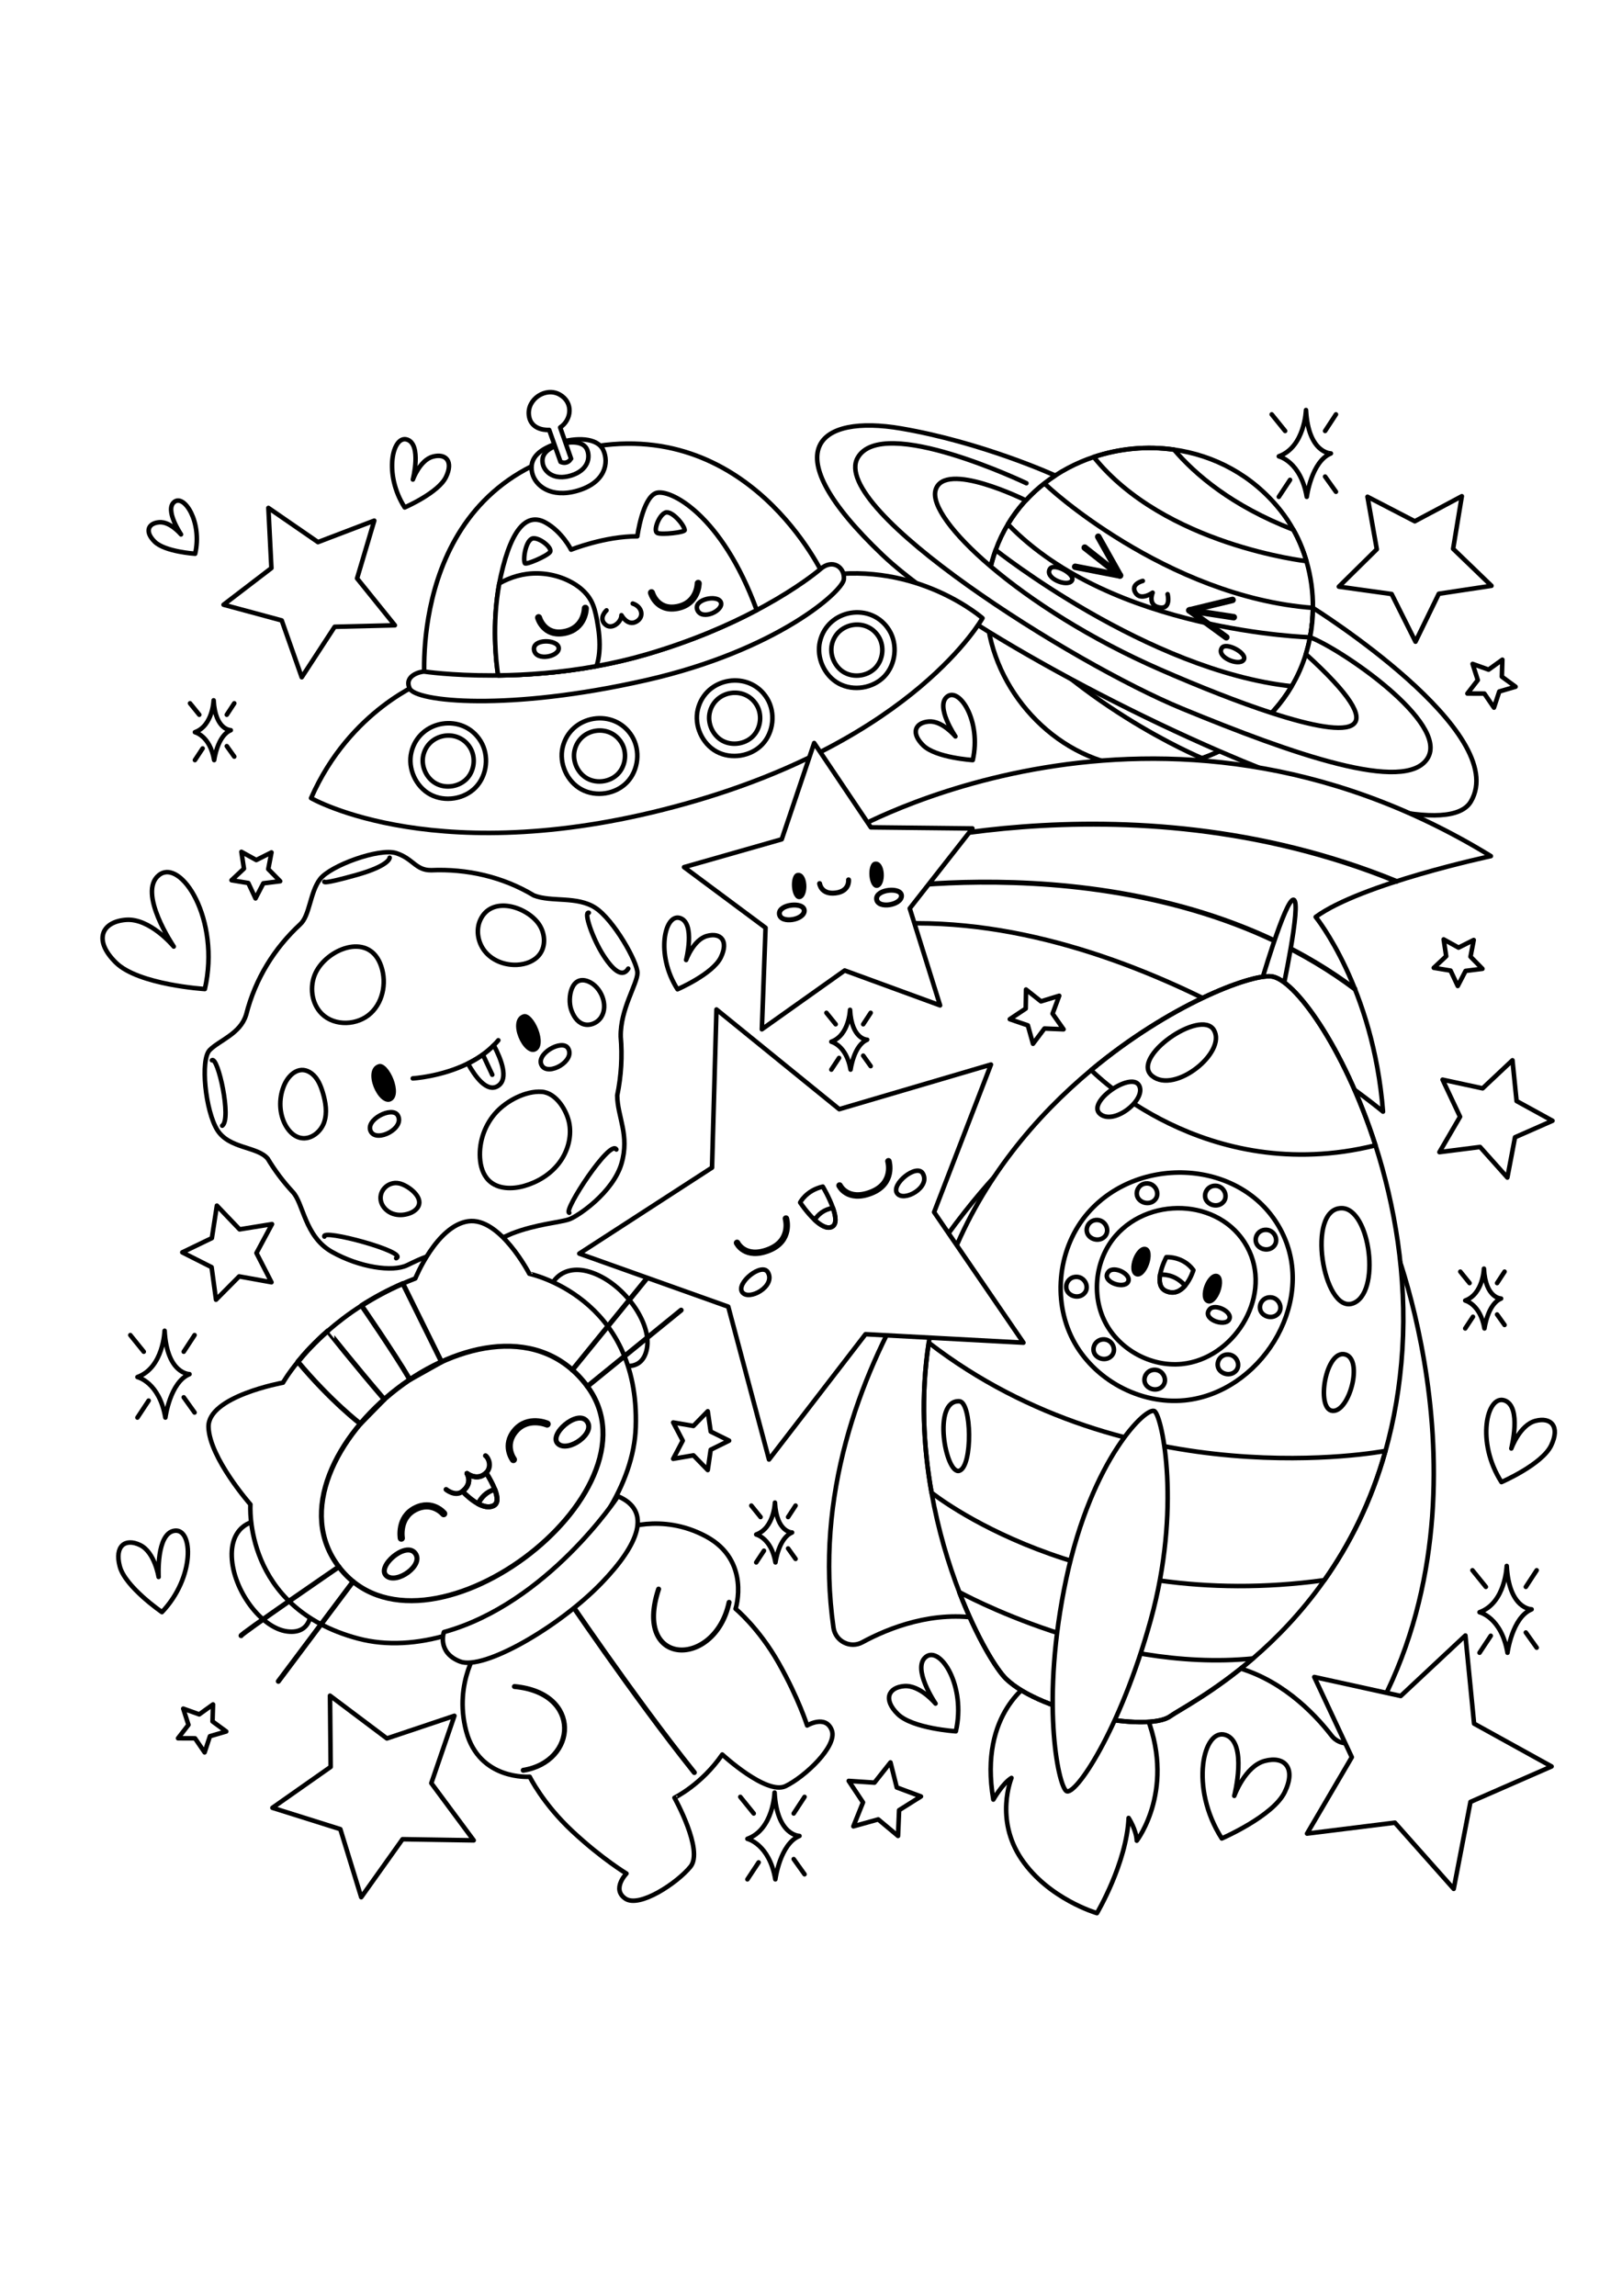 <?xml version="1.0" encoding="utf-8"?>
<!-- Generator: Adobe Illustrator 27.5.0, SVG Export Plug-In . SVG Version: 6.00 Build 0)  -->
<svg xmlns="http://www.w3.org/2000/svg" xmlns:xlink="http://www.w3.org/1999/xlink" viewBox="0 0 500 500" width="595" height="842" preserveAspectRatio="xMidYMid meet" data-scaled="true">
<g id="BACKGROUND">
	<rect style="fill:#FFFFFF;" width="500" height="500"/>
</g>
<g id="OBJECTS">
	<g>
		<g>
			<path style="fill:none;stroke:#000000;stroke-width:1.4;stroke-linecap:round;stroke-linejoin:round;stroke-miterlimit:10;" d="
				M404.719,83.56c-0.01,3.04-0.31,6.08-0.88,9.06c-0.68,3.55-1.75,7.02-3.21,10.32c-0.73,1.65-1.55,3.24-2.47,4.78
				c-6.12,10.34-16.2,18.18-27.57,22.18c0,0,0,0-0.01,0c-8.63,3.04-18.01,3.86-26.97,1.88c-22.52-4.98-39.97-27.14-39.53-50.21
				c0.01-0.62,0.03-1.23,0.07-1.84c0.26-5.04,1.23-9.72,2.78-14c1.01-2.83,2.28-5.48,3.78-7.95c2.97-4.96,6.81-9.19,11.26-12.64
				c0.01,0,0.01,0,0.01,0c4.54-3.53,9.69-6.25,15.18-8.08c7.86-2.63,16.4-3.45,24.76-2.26c12.23,1.72,24.07,7.75,32.78,18.69
				c1.5,1.88,2.83,3.89,3.99,5.98c1.72,3.06,3.06,6.32,4.04,9.69C404.089,73.82,404.759,78.69,404.719,83.56z"/>
			<g>
				<path style="fill:none;stroke:#000000;stroke-width:1.4;stroke-linecap:round;stroke-linejoin:round;stroke-miterlimit:10;" d="
					M402.729,69.16c0,0-43.82-4.96-65.57-32.1c7.86-2.63,16.4-3.45,24.76-2.26c6.44,7.55,17.77,17.33,36.77,24.67
					C400.41,62.53,401.749,65.79,402.729,69.16z"/>
				<path style="fill:none;stroke:#000000;stroke-width:1.4;stroke-linecap:round;stroke-linejoin:round;stroke-miterlimit:10;" d="
					M404.719,83.56c-0.01,3.04-0.31,6.08-0.88,9.06c-0.01,0-0.01,0-0.01,0s-61.15-1.65-93.12-34.84c2.97-4.96,6.81-9.19,11.26-12.64
					c0.01,0,0.01,0,0.01,0C321.979,45.63,359.539,80.19,404.719,83.56z"/>
				<path style="fill:none;stroke:#000000;stroke-width:1.4;stroke-linecap:round;stroke-linejoin:round;stroke-miterlimit:10;" d="
					M398.16,107.72c-6.12,10.34-16.2,18.18-27.57,22.18c0,0,0,0-0.01,0c-0.74-0.31-40.21-16.7-66.43-50.17
					c0.26-5.04,1.23-9.72,2.78-14c0,0,46.64,37.12,91.22,41.99H398.16z"/>
			</g>
			
				<path style="fill:#FFFFFF;stroke:#000000;stroke-width:1.4;stroke-linecap:round;stroke-linejoin:round;stroke-miterlimit:10;" d="
				M453.4,143.26c-6.06,10.22-40.01,0.72-77.52-15.54c-24.39-10.57-50.29-24.01-71-36.73c-13.98-8.6-25.6-16.87-32.81-23.73
				c-34.33-32.66-19.67-43.33,5.67-39c24.99,4.28,46.96,14.25,47.55,14.52c-1.13,0.74-2.24,1.52-3.31,2.36c0,0,0,0-0.01,0
				c-2.06,1.6-3.99,3.37-5.75,5.29c0,0-25.15-12.5-27.82-3.17c-1.3,4.56,5.17,13.48,17.02,23.55c12.43,10.56,30.78,22.4,52.3,31.79
				c12.07,5.27,24.14,10.05,34.28,13.34c25.15,8.17,38.44,7.21,10.55-18.12c0.52-1.7,0.95-3.44,1.29-5.2
				c0.57-2.98,0.87-6.02,0.88-9.06C404.719,83.56,466.069,121.93,453.4,143.26z"/>
			<path style="fill:none;stroke:#000000;stroke-width:1.4;stroke-linecap:round;stroke-linejoin:round;stroke-miterlimit:10;" d="
				M316.403,45.14c0,0-44.333-21.21-52-7.877c-9.066,15.767,66,63.333,100,77.333s68.856,26.315,75.667,15.303
				c6.811-11.012-27.127-33.923-36.23-37.28"/>
		</g>
		<g>
			<g>
				
					<polyline style="fill:none;stroke:#000000;stroke-width:2;stroke-linecap:round;stroke-linejoin:round;stroke-miterlimit:10;" points="
					338.545,61.635 345.254,73.577 331.433,70.894 				"/>
				
					<line style="fill:none;stroke:#000000;stroke-width:2;stroke-linecap:round;stroke-linejoin:round;stroke-miterlimit:10;" x1="334.385" y1="64.989" x2="345.254" y2="73.577"/>
			</g>
			<g>
				
					<polyline style="fill:none;stroke:#000000;stroke-width:2;stroke-linecap:round;stroke-linejoin:round;stroke-miterlimit:10;" points="
					379.948,81.106 366.635,84.333 378.017,92.62 				"/>
				
					<line style="fill:none;stroke:#000000;stroke-width:2;stroke-linecap:round;stroke-linejoin:round;stroke-miterlimit:10;" x1="380.327" y1="86.436" x2="366.635" y2="84.333"/>
			</g>
			<path style="fill:none;stroke:#000000;stroke-width:1.4;stroke-linecap:round;stroke-linejoin:round;stroke-miterlimit:10;" d="
				M352.279,75.248c0,0-3.891,0.939-2.281,3.623c1.61,2.684,5.309,0,5.309,0s-1.651,3.891,2.089,4.562
				c3.74,0.671,2.532-4.093,2.532-4.093"/>
			<g>
				<path style="fill:none;stroke:#000000;stroke-width:1.4;stroke-linecap:round;stroke-linejoin:round;stroke-miterlimit:10;" d="
					M323.65,71.564c1.277-2.063,8.185,1.732,6.709,3.684C328.883,77.2,321.906,74.382,323.65,71.564z"/>
				<path style="fill:none;stroke:#000000;stroke-width:1.4;stroke-linecap:round;stroke-linejoin:round;stroke-miterlimit:10;" d="
					M376.629,95.947c1.277-2.063,8.185,1.732,6.709,3.684C381.862,101.583,374.885,98.765,376.629,95.947z"/>
			</g>
		</g>
	</g>
	<g>
		<g>
			
				<path style="fill:#FFFFFF;stroke:#000000;stroke-width:1.4;stroke-linecap:round;stroke-linejoin:round;stroke-miterlimit:10;" d="
				M130.894,106.183c0,0-23,8.667-35,36c0,0,39.667,23,115.667,1.667c70.629-19.826,91.299-57.126,91.299-57.126
				s-19.966-17.565-48.966-13.053C253.894,73.671,214.228,106.183,130.894,106.183z"/>
			<g>
				
					<path style="fill:#FFFFFF;stroke:#000000;stroke-width:1.4;stroke-linecap:round;stroke-linejoin:round;stroke-miterlimit:10;" d="
					M130.894,106.183c0,0-5.344-60.093,48.667-71.667c51.333-11,74.333,39.154,74.333,39.154S216.228,109.85,130.894,106.183z"/>
				
					<path style="fill:#FFFFFF;stroke:#000000;stroke-width:1.4;stroke-linecap:round;stroke-linejoin:round;stroke-miterlimit:10;" d="
					M164.066,42.048c0.904,3.757,5.636,7.847,14.014,5.385c8.554-2.514,9.699-8.653,7.865-12.549
					c-1.834-3.896-8.516-3.896-13.887-2.137C166.687,34.507,162.887,37.146,164.066,42.048z"/>
				
					<path style="fill:#FFFFFF;stroke:#000000;stroke-width:1.4;stroke-linecap:round;stroke-linejoin:round;stroke-miterlimit:10;" d="
					M167.347,39.289c0.561,2.43,3.497,5.076,8.695,3.483c5.308-1.626,6.018-5.597,4.88-8.117c-1.138-2.52-5.284-2.52-8.617-1.382
					C168.972,34.412,166.615,36.119,167.347,39.289z"/>
				
					<path style="fill:#FFFFFF;stroke:#000000;stroke-width:1.4;stroke-linecap:round;stroke-linejoin:round;stroke-miterlimit:10;" d="
					M172.793,38.558l-3.495-9.836c0,0-5.684,0.465-6.26-4.552c-0.569-4.959,5.203-8.78,9.511-6.341
					c4.308,2.439,3.628,7.803,0.132,10.123l3.36,9.631C176.042,37.582,174.988,39.533,172.793,38.558z"/>
			</g>
			<g>
				<path style="fill:none;stroke:#000000;stroke-width:1.4;stroke-linecap:round;stroke-linejoin:round;stroke-miterlimit:10;" d="
					M126.806,128.059c-1.178,4.963,1.328,10.566,5.814,12.994c4.486,2.429,10.547,1.466,14.06-2.233
					c3.512-3.699,4.159-9.803,1.501-14.157C142.768,115.801,129.196,117.994,126.806,128.059z"/>
				<path style="fill:none;stroke:#000000;stroke-width:1.4;stroke-linecap:round;stroke-linejoin:round;stroke-miterlimit:10;" d="
					M130.499,128.934c-0.795,3.349,0.896,7.13,3.923,8.769c3.027,1.639,7.118,0.989,9.488-1.507c2.37-2.497,2.807-6.615,1.013-9.553
					C141.271,120.662,132.112,122.142,130.499,128.934z"/>
			</g>
			<g>
				<path style="fill:none;stroke:#000000;stroke-width:1.4;stroke-linecap:round;stroke-linejoin:round;stroke-miterlimit:10;" d="
					M173.446,126.519c-1.178,4.963,1.328,10.566,5.814,12.994c4.486,2.429,10.547,1.466,14.06-2.233
					c3.512-3.699,4.159-9.803,1.501-14.157C189.408,114.261,175.835,116.454,173.446,126.519z"/>
				<path style="fill:none;stroke:#000000;stroke-width:1.4;stroke-linecap:round;stroke-linejoin:round;stroke-miterlimit:10;" d="
					M177.139,127.394c-0.795,3.349,0.896,7.13,3.923,8.769s7.118,0.989,9.488-1.507s2.807-6.615,1.013-9.553
					C187.911,119.122,178.752,120.601,177.139,127.394z"/>
			</g>
			<g>
				<path style="fill:none;stroke:#000000;stroke-width:1.4;stroke-linecap:round;stroke-linejoin:round;stroke-miterlimit:10;" d="
					M215.101,114.879c-1.178,4.963,1.328,10.566,5.814,12.995c4.486,2.429,10.547,1.466,14.059-2.233
					c3.512-3.699,4.159-9.803,1.501-14.157C231.063,102.621,217.49,104.814,215.101,114.879z"/>
				<path style="fill:none;stroke:#000000;stroke-width:1.4;stroke-linecap:round;stroke-linejoin:round;stroke-miterlimit:10;" d="
					M218.794,115.754c-0.795,3.349,0.896,7.13,3.923,8.769c3.027,1.639,7.118,0.989,9.488-1.507c2.37-2.496,2.807-6.615,1.013-9.553
					C229.566,107.482,220.407,108.962,218.794,115.754z"/>
			</g>
			<g>
				<path style="fill:none;stroke:#000000;stroke-width:1.4;stroke-linecap:round;stroke-linejoin:round;stroke-miterlimit:10;" d="
					M252.764,93.891c-1.178,4.963,1.328,10.566,5.814,12.994c4.486,2.429,10.547,1.466,14.059-2.233
					c3.512-3.699,4.159-9.803,1.501-14.157C268.726,81.633,255.153,83.826,252.764,93.891z"/>
				<path style="fill:none;stroke:#000000;stroke-width:1.4;stroke-linecap:round;stroke-linejoin:round;stroke-miterlimit:10;" d="
					M256.457,94.766c-0.795,3.349,0.896,7.13,3.923,8.769s7.118,0.989,9.488-1.507c2.37-2.496,2.807-6.615,1.013-9.553
					C267.229,86.494,258.07,87.974,256.457,94.766z"/>
			</g>
			
				<path style="fill:#FFFFFF;stroke:#000000;stroke-width:1.4;stroke-linecap:round;stroke-linejoin:round;stroke-miterlimit:10;" d="
				M130.749,103.183c-1.104,0-6.314,1.203-4.459,5.227c1.855,4.023,30.264,7.139,73.088-2.613
				c40.017-9.113,60.517-27.363,60.767-31.113s-3.57-6.341-7.285-3.046c0,0-18.249,15.919-53.482,26.232
				C164.144,108.183,130.749,103.183,130.749,103.183z"/>
		</g>
		<g>
			<g>
				
					<path style="fill:#FFFFFF;stroke:#000000;stroke-width:1.4;stroke-linecap:round;stroke-linejoin:round;stroke-miterlimit:10;" d="
					M233.267,84.252c-8.56,4.53-19.88,9.52-33.89,13.62c-5.23,1.53-10.43,2.72-15.48,3.64c-11.19,2.05-21.68,2.76-30.34,2.86
					c-0.03-0.15-0.09-0.56-0.18-1.2c-0.02-0.12-0.03-0.24-0.05-0.37c0-0.01,0-0.01,0-0.02c-0.02-0.09-0.03-0.19-0.04-0.3
					c-0.08-0.62-0.17-1.37-0.25-2.24c-0.02-0.24-0.05-0.48-0.07-0.74c-0.01-0.08-0.02-0.15-0.02-0.23c-0.04-0.42-0.07-0.85-0.1-1.31
					c-0.01-0.04-0.01-0.08-0.01-0.13c-0.01-0.16-0.03-0.32-0.04-0.48c-0.05-0.74-0.09-1.53-0.12-2.37
					c-0.02-0.56-0.04-1.15-0.06-1.75c-0.11-4.9,0.13-10.96,1.3-17.22c0.15-0.78,0.3-1.56,0.48-2.34c3.5-15.66,8.5-19.25,13.67-16.45
					c5.16,2.79,7.98,8.4,7.98,8.4s10.3-4.14,20.41-4.12c0,0,1.61-11.82,5.77-13.32C206.337,46.702,222.437,54.652,233.267,84.252z"
					/>
				<path style="fill:none;stroke:#000000;stroke-width:1.4;stroke-linecap:round;stroke-linejoin:round;stroke-miterlimit:10;" d="
					M161.793,69.788c0.284,0.641,6.916-2.231,7.755-3.447c0.838-1.216-3.156-4.493-5.254-4.197
					C162.196,62.44,161.122,68.275,161.793,69.788z"/>
				<path style="fill:none;stroke:#000000;stroke-width:1.4;stroke-linecap:round;stroke-linejoin:round;stroke-miterlimit:10;" d="
					M211.064,59.582c0.074,0.697-7.105,1.526-8.439,0.892c-1.334-0.634,0.487-5.468,2.452-6.261
					C207.042,53.419,210.889,57.935,211.064,59.582z"/>
				
					<path style="fill:#FFFFFF;stroke:#000000;stroke-width:1.4;stroke-linecap:round;stroke-linejoin:round;stroke-miterlimit:10;" d="
					M184.717,97.402c-0.13,1.39-0.4,2.77-0.82,4.11c-11.19,2.05-21.68,2.76-30.34,2.86c-0.03-0.15-0.09-0.56-0.18-1.2
					c-0.02-0.11-0.03-0.24-0.05-0.37c0-0.01,0-0.01,0-0.02c-0.02-0.09-0.03-0.19-0.04-0.3c-0.08-0.62-0.17-1.37-0.25-2.24
					c-0.02-0.24-0.05-0.48-0.07-0.74c-0.01-0.08-0.02-0.15-0.02-0.23c-0.04-0.42-0.07-0.85-0.1-1.31c-0.01-0.04-0.01-0.08-0.01-0.13
					c-0.01-0.16-0.03-0.32-0.04-0.48c-0.05-0.74-0.09-1.53-0.12-2.37c-0.02-0.56-0.04-1.15-0.06-1.75
					c-0.11-4.9,0.13-10.96,1.3-17.22c0.84-0.49,1.72-0.9,2.57-1.26c1.92-0.82,3.95-1.38,6.03-1.65c4.45-0.56,9.07,0.23,13.08,2.26
					c2.66,1.35,5.11,3.3,6.55,5.91c1,1.83,1.48,3.9,1.86,5.95C184.627,90.572,185.047,94.002,184.717,97.402z"/>
			</g>
			<g>
				<g>
					
						<path style="fill:none;stroke:#000000;stroke-width:2.176;stroke-linecap:round;stroke-linejoin:round;stroke-miterlimit:10;" d="
						M166.024,86.573c0,0,1.605,5.816,8.006,4.55c6.402-1.267,6.402-7.441,6.402-7.441"/>
					
						<path style="fill:none;stroke:#000000;stroke-width:2.176;stroke-linecap:round;stroke-linejoin:round;stroke-miterlimit:10;" d="
						M200.82,78.887c0,0,1.604,5.816,8.006,4.55c6.402-1.267,6.402-7.441,6.402-7.441"/>
				</g>
				<path style="fill:none;stroke:#000000;stroke-width:1.4;stroke-linecap:round;stroke-linejoin:round;stroke-miterlimit:10;" d="
					M186.965,84.323c0,0-2.5,2.241-0.5,4.241s5.104-0.533,5.104-2.745c0,0,1.827,3.407,4.493,2.03
					c2.667-1.377,1.903-4.701-1.014-5.618"/>
				<g>
					
						<path style="fill:none;stroke:#000000;stroke-width:1.4;stroke-linecap:round;stroke-linejoin:round;stroke-miterlimit:10;" d="
						M164.644,96.582c-0.667-3.566,7.25-3.399,7.583-0.732C172.561,98.516,165.311,100.147,164.644,96.582z"/>
					
						<path style="fill:none;stroke:#000000;stroke-width:1.4;stroke-linecap:round;stroke-linejoin:round;stroke-miterlimit:10;" d="
						M214.986,84.24c-1.436-3.331,6.323-4.913,7.235-2.386C223.134,84.382,216.422,87.571,214.986,84.24z"/>
				</g>
			</g>
		</g>
	</g>
	<g>
		<g>
			<path style="fill:none;stroke:#000000;stroke-width:1.4;stroke-linecap:round;stroke-linejoin:round;stroke-miterlimit:10;" d="
				M190.269,233.804c1.225-5.954,1.6-12.071,1.071-18.093c0-0.023,0.005-0.039,0.004-0.063c-0.165-8.359,5.11-16.166,5.153-19.55
				c0.042-3.384-7.333-16.449-13-20.115c-5.667-3.667-13.5-1.667-18.892-3.785c0,0,0.002,0.01,0.002,0.011
				c-9.64-5.813-20.7-8.273-31.711-7.798c-0.026-0.001-0.046-0.006-0.073-0.006c-4.688,0.027-5.493-3.589-10.695-5.256
				c-5.202-1.667-20.298,3.833-23.465,8c-3.167,4.167-3.149,11.355-6.185,13.981c0,0,0.004,0.002,0.004,0.003
				c-7.814,7.232-13.77,16.617-16.599,27.793c-0.012,0.036-0.027,0.065-0.039,0.102c-1.787,5.784-8.182,7.788-11.182,10.788
				s-1.333,18.833,2.333,24.667c3.667,5.833,12.333,5,15.525,8.818c0,0,0.002-0.005,0.002-0.006
				c2.189,3.645,4.754,7.067,7.64,10.188c0,0-0.004,0.002-0.004,0.002c3.407,3.407,3.669,13.766,12.169,18.549
				s18.667,6.283,23.167,4.116c4.5-2.167,7.667-3.732,13.333-4.116c0.394-0.027,0.688-0.195,0.908-0.465
				c6.252-0.776,12.381-2.529,18.084-5.197c0.02-0.008,0.038-0.009,0.058-0.017c7.466-2.901,14.783-3.372,17.599-4.372
				c2.816-1,13.517-8.333,16.105-17.167c2.588-8.833-1.255-14.333-1.314-21.012C190.271,233.804,190.269,233.804,190.269,233.804z"
				/>
			<path style="fill:none;stroke:#000000;stroke-width:1.4;stroke-linecap:round;stroke-linejoin:round;stroke-miterlimit:10;" d="
				M65.329,222.982c1.833-1.332,6.167,18.168,3.167,20.168"/>
			<path style="fill:none;stroke:#000000;stroke-width:1.4;stroke-linecap:round;stroke-linejoin:round;stroke-miterlimit:10;" d="
				M99.996,167.983c0,0-0.5,0.801,9.833-2.1c10.333-2.9,10.285-5.325,10.285-5.325"/>
			<path style="fill:none;stroke:#000000;stroke-width:1.4;stroke-linecap:round;stroke-linejoin:round;stroke-miterlimit:10;" d="
				M181.496,177.523c-1.667-0.374,1.167,7.938,4.5,13.115c3.333,5.178,6.038,6.774,7.667,4.103"/>
			<path style="fill:none;stroke:#000000;stroke-width:1.4;stroke-linecap:round;stroke-linejoin:round;stroke-miterlimit:10;" d="
				M175.479,269.983c-1.983-0.5,12.689-22.95,14.517-19.5"/>
			<path style="fill:none;stroke:#000000;stroke-width:1.4;stroke-linecap:round;stroke-linejoin:round;stroke-miterlimit:10;" d="
				M99.992,277.316c-0.996-2.5,26.1,4.833,22.135,6.667"/>
			<g>
				<path style="fill:none;stroke:#000000;stroke-width:1.4;stroke-linecap:round;stroke-linejoin:round;stroke-miterlimit:10;" d="
					M97.272,196.07c-1.94,4.108-1.288,9.445,1.957,12.624c3.969,3.887,11.034,3.566,15.09-0.229
					c4.056-3.796,5.007-10.278,2.834-15.391C113.131,183.613,100.716,188.778,97.272,196.07z"/>
				<path style="fill:none;stroke:#000000;stroke-width:1.4;stroke-linecap:round;stroke-linejoin:round;stroke-miterlimit:10;" d="
					M148.024,179.803c-1.469,3.264-0.611,7.329,1.778,9.994c2.389,2.665,6.103,3.957,9.677,3.763
					c2.603-0.141,5.292-1.12,6.865-3.199c2.049-2.709,1.658-6.758-0.341-9.505C162.111,175.506,151.441,172.213,148.024,179.803z"/>
				<path style="fill:none;stroke:#000000;stroke-width:1.4;stroke-linecap:round;stroke-linejoin:round;stroke-miterlimit:10;" d="
					M153.071,238.892c-3.52,3.751-5.415,8.977-5.119,14.113c0.149,2.586,0.907,5.266,2.771,7.065
					c2.767,2.669,7.186,2.691,10.884,1.64c4.127-1.173,7.973-3.518,10.613-6.901c2.64-3.382,3.994-7.827,3.321-12.065
					c-0.642-4.04-3.994-9.752-8.576-10.053C162.053,232.37,156.321,235.428,153.071,238.892z"/>
				<path style="fill:none;stroke:#000000;stroke-width:1.4;stroke-linecap:round;stroke-linejoin:round;stroke-miterlimit:10;" d="
					M87.629,242.234c1.002,2.2,2.776,4.256,5.152,4.699c3.075,0.574,6.106-1.868,7.132-4.823c1.026-2.955,0.479-6.222-0.423-9.217
					c-0.652-2.162-1.559-4.377-3.336-5.77c-3.555-2.788-6.972-0.011-8.476,3.354C86.035,234.155,85.952,238.553,87.629,242.234z"/>
				<path style="fill:none;stroke:#000000;stroke-width:1.4;stroke-linecap:round;stroke-linejoin:round;stroke-miterlimit:10;" d="
					M117.587,266.943c0.575,1.581,1.958,2.804,3.549,3.351c1.591,0.547,3.362,0.454,4.955-0.085
					c1.372-0.464,2.737-1.389,3.085-2.796c0.701-2.837-3.645-5.942-6.097-6.488C119.553,260.138,116.331,263.493,117.587,266.943z"
					/>
				<path style="fill:none;stroke:#000000;stroke-width:1.4;stroke-linecap:round;stroke-linejoin:round;stroke-miterlimit:10;" d="
					M176.052,207.31c0.635,1.898,1.779,3.816,3.661,4.497c2.033,0.736,4.453-0.303,5.615-2.126c2.332-3.658-0.075-9.41-3.967-10.988
					C176.081,196.552,174.872,203.782,176.052,207.31z"/>
			</g>
		</g>
		<g>
			<g>
				<path d="M116.71,224.168c3.133-0.957,7.767,9.515,3.853,11.428C116.648,237.51,111.412,225.786,116.71,224.168z"/>
				<path d="M161.335,208.793c3.133-0.957,7.767,9.515,3.853,11.428S156.037,210.411,161.335,208.793z"/>
			</g>
			<path style="fill:none;stroke:#000000;stroke-width:1.4;stroke-linecap:round;stroke-linejoin:round;stroke-miterlimit:10;" d="
				M153.616,216.816c-0.44,0.53-0.9,1.04-1.4,1.53v0.01c-2.34,2.38-5.13,4.22-7.97,5.62c-8.26,4.09-17,4.59-17,4.59"/>
			<path style="fill:none;stroke:#000000;stroke-width:1.4;stroke-linecap:round;stroke-linejoin:round;stroke-miterlimit:10;" d="
				M153.616,230.816c-3.48,2.4-7.24-2.96-9.37-6.84c2.84-1.4,5.63-3.24,7.97-5.62C154.516,222.676,156.806,228.616,153.616,230.816z
				"/>
			
				<line style="fill:none;stroke:#000000;stroke-width:1.4;stroke-linecap:round;stroke-linejoin:round;stroke-miterlimit:10;" x1="148.843" y1="221.235" x2="151.746" y2="227.441"/>
			<g>
				<path style="fill:none;stroke:#000000;stroke-width:1.4;stroke-linecap:round;stroke-linejoin:round;stroke-miterlimit:10;" d="
					M114.353,245.008c-2.059-3.65,6.634-8.041,8.29-5.01C124.815,243.974,116.236,248.345,114.353,245.008z"/>
				<path style="fill:none;stroke:#000000;stroke-width:1.4;stroke-linecap:round;stroke-linejoin:round;stroke-miterlimit:10;" d="
					M167.054,224.654c-2.22-3.554,6.269-8.33,8.058-5.375C177.459,223.154,169.084,227.904,167.054,224.654z"/>
			</g>
		</g>
	</g>
	<g>
		<g>
			<g>
				
					<path style="fill:#FFFFFF;stroke:#000000;stroke-width:1.4;stroke-linecap:round;stroke-linejoin:round;stroke-miterlimit:10;" d="
					M261.577,152.729c0,0,95.25-55.667,198,7.333c0,0-40,8.5-54,18.75c0,0,17.75,21.75,20.75,60c0,0-78.977-66-158.488-57.25
					L261.577,152.729z"/>
				
					<path style="fill:none;stroke:#000000;stroke-width:1.543;stroke-linecap:round;stroke-linejoin:round;stroke-miterlimit:10;" d="
					M263.176,160.095c0,0,82.943-26.733,167.297,7.742"/>
				
					<path style="fill:none;stroke:#000000;stroke-width:1.543;stroke-linecap:round;stroke-linejoin:round;stroke-miterlimit:10;" d="
					M265.548,171.014c0,0,89.713-16.774,152.121,30.012"/>
			</g>
			
				<polygon style="fill:#FFFFFF;stroke:#000000;stroke-width:1.4;stroke-linecap:round;stroke-linejoin:round;stroke-miterlimit:10;" points="
				289.792,206.065 260.384,195.309 234.852,213.437 235.994,182.145 210.864,163.464 240.977,154.881 250.978,125.207 
				268.447,151.195 299.758,151.536 280.441,176.181 			"/>
		</g>
		<g>
			<g>
				<path d="M245.698,165.257c3.504-0.726,3.819,7.541,0.929,8.062C243.737,173.841,243.214,165.772,245.698,165.257z"/>
				<path d="M269.572,161.783c3.504-0.726,3.819,7.541,0.929,8.062C267.611,170.367,267.088,162.298,269.572,161.783z"/>
			</g>
			
				<path style="fill:none;stroke:#000000;stroke-width:1.543;stroke-linecap:round;stroke-linejoin:round;stroke-miterlimit:10;" d="
				M252.653,168.526c0,0,0.415,3.426,4.88,2.907c4.465-0.519,4.044-4.05,4.044-4.05"/>
			<g>
				
					<path style="fill:none;stroke:#000000;stroke-width:1.543;stroke-linecap:round;stroke-linejoin:round;stroke-miterlimit:10;" d="
					M240.264,177.923c-0.361-3.066,7.649-3.89,7.658-1.039C247.93,179.737,240.625,180.989,240.264,177.923z"/>
				
					<path style="fill:none;stroke:#000000;stroke-width:1.543;stroke-linecap:round;stroke-linejoin:round;stroke-miterlimit:10;" d="
					M270.233,173.35c-0.361-3.066,7.649-3.89,7.658-1.039C277.899,175.163,270.594,176.416,270.233,173.35z"/>
			</g>
		</g>
	</g>
	<g>
		<g>
			<g>
				
					<path style="fill:#FFFFFF;stroke:#000000;stroke-width:1.4;stroke-linecap:round;stroke-linejoin:round;stroke-miterlimit:10;" d="
					M312.21,253.061c0.615-0.865-66.948,63.165-55.279,144.801c0.598,4.181,5.172,6.503,8.884,4.488
					c8.108-4.401,22.067-10.006,37.062-7.188C302.877,395.162,274.877,305.628,312.21,253.061z"/>
				
					<path style="fill:#FFFFFF;stroke:#000000;stroke-width:1.4;stroke-linecap:round;stroke-linejoin:round;stroke-miterlimit:10;" d="
					M428.194,275.821c-0.214-1.04,35.816,84.788-7.762,154.799c-2.232,3.586-7.354,3.867-9.939,0.527
					c-5.647-7.296-16.164-18.051-31.022-21.514C379.471,409.633,441.178,338.974,428.194,275.821z"/>
				
					<path style="fill:#FFFFFF;stroke:#000000;stroke-width:1.4;stroke-linecap:round;stroke-linejoin:round;stroke-miterlimit:10;" d="
					M388.098,201.278c0,0,8.241-28.605,10.712-27.742c2.472,0.863-3.707,29.214-3.707,29.214L388.098,201.278z"/>
				
					<path style="fill:#FFFFFF;stroke:#000000;stroke-width:1.4;stroke-linecap:round;stroke-linejoin:round;stroke-miterlimit:10;" d="
					M318.21,414.495c0,0-16.667,9.333-12,36.333c0,0,2.842-5,5.588-6.667c0,0-5.255,12.667,3.079,25
					c8.333,12.333,23.268,16.667,23.268,16.667s9.135-15.333,9.767-29.333c0,0,2.388,3.667,2.51,7c0,0,12.606-16.333,2.364-40
					L318.21,414.495z"/>
				
					<path style="fill:#FFFFFF;stroke:#000000;stroke-width:1.4;stroke-linecap:round;stroke-linejoin:round;stroke-miterlimit:10;" d="
					M432.3,312.022c-0.72,11.49-2.56,21.91-5.2,31.34c0,0,0,0-0.01,0c-4.47,15.97-11.26,29.11-18.83,39.84
					c-7.07,10.04-14.83,17.97-22.01,24.14h-0.01c-12.24,10.51-22.82,15.89-25.53,17.82c-7,5-39.56-1-50.53-11.5
					c-2.94-2.81-9-12.59-14.46-26.75c0-0.01,0-0.02,0-0.02c-3.38-8.75-6.52-19.18-8.56-30.66c-2.52-14.17-3.35-29.95-0.86-46.2
					c1.31-8.55,3.54-17.23,6.92-25.87c9.69-24.75,26.24-44.07,43.14-58.15c0,0,0,0,0-0.01c24.06-20.05,48.83-29.49,55.5-28.88
					c7.06,0.64,22.43,21.78,32.15,52.08C429.9,267.602,433.71,289.392,432.3,312.022z"/>
				<path style="fill:none;stroke:#000000;stroke-width:1.4;stroke-linecap:round;stroke-linejoin:round;stroke-miterlimit:10;" d="
					M386.24,407.342c-12.24,10.51-22.82,15.89-25.53,17.82c-7,5-39.56-1-50.53-11.5c-2.94-2.81-9-12.59-14.46-26.75
					c0-0.01,0-0.02,0-0.02S340.94,411.852,386.24,407.342z"/>
				<path style="fill:none;stroke:#000000;stroke-width:1.4;stroke-linecap:round;stroke-linejoin:round;stroke-miterlimit:10;" d="
					M427.09,343.362c-4.47,15.97-11.26,29.11-18.83,39.84c-74.94,10.37-121.1-26.97-121.1-26.97c-2.52-14.17-3.35-29.95-0.86-46.2
					C348.62,358.092,425.95,343.582,427.09,343.362z"/>
				<path style="fill:none;stroke:#000000;stroke-width:1.4;stroke-linecap:round;stroke-linejoin:round;stroke-miterlimit:10;" d="
					M424.01,249.202H424c-52.54,13.04-87.64-23.19-87.64-23.19s0,0,0-0.01c24.06-20.05,48.83-29.49,55.5-28.88
					C398.92,197.762,414.29,218.902,424.01,249.202z"/>
				
					<path style="fill:#FFFFFF;stroke:#000000;stroke-width:1.4;stroke-linecap:round;stroke-linejoin:round;stroke-miterlimit:10;" d="
					M355.945,331.162c-2.237-1.863-19.323,14.333-27.278,51.667c-7.955,37.333-2.543,63.333,0,65.333
					c2.543,2,16.555-18.333,26.049-52.667C364.21,361.162,358.346,333.162,355.945,331.162z"/>
				<g>
					
						<path style="fill:#FFFFFF;stroke:#000000;stroke-width:1.4;stroke-linecap:round;stroke-linejoin:round;stroke-miterlimit:10;" d="
						M413.544,268.565c8.88-0.056,12.333,26.535,3.333,29.4C407.877,300.828,402.544,268.634,413.544,268.565z"/>
					
						<path style="fill:#FFFFFF;stroke:#000000;stroke-width:1.4;stroke-linecap:round;stroke-linejoin:round;stroke-miterlimit:10;" d="
						M414.762,313.664c5.541,1.659,1.149,17.877-4.035,17.354C405.544,330.495,408.647,311.832,414.762,313.664z"/>
					
						<path style="fill:#FFFFFF;stroke:#000000;stroke-width:1.4;stroke-linecap:round;stroke-linejoin:round;stroke-miterlimit:10;" d="
						M295.72,328.07c3.826,0.192,4.177,20.092,0,21.425C291.544,350.828,287.23,327.644,295.72,328.07z"/>
					
						<path style="fill:#FFFFFF;stroke:#000000;stroke-width:1.4;stroke-linecap:round;stroke-linejoin:round;stroke-miterlimit:10;" d="
						M374.21,213.687c4,6.808-12.068,19.808-19.034,14.142C348.21,222.162,370.21,206.878,374.21,213.687z"/>
					
						<path style="fill:#FFFFFF;stroke:#000000;stroke-width:1.4;stroke-linecap:round;stroke-linejoin:round;stroke-miterlimit:10;" d="
						M351.093,230.669c2.512,4.275-7.578,12.439-11.953,8.881C334.765,235.991,348.581,226.393,351.093,230.669z"/>
				</g>
			</g>
			<g>
				<path style="fill:none;stroke:#000000;stroke-width:1.4;stroke-linecap:round;stroke-linejoin:round;stroke-miterlimit:10;" d="
					M335.404,269.988c-9.14,10.484-11.098,26.647-4.725,39.01c6.372,12.363,20.672,20.146,34.514,18.785
					c23.064-2.268,40.34-29.287,30.449-50.821C384.958,253.7,351.637,251.369,335.404,269.988z"/>
				<path style="fill:none;stroke:#000000;stroke-width:1.4;stroke-linecap:round;stroke-linejoin:round;stroke-miterlimit:10;" d="
					M343.923,277.055c-6.251,7.171-7.591,18.227-3.232,26.683c4.358,8.456,14.14,13.78,23.608,12.849
					c15.776-1.551,27.592-20.032,20.827-34.761C377.818,265.914,355.026,264.319,343.923,277.055z"/>
				
					<path style="fill:none;stroke:#000000;stroke-width:1.399;stroke-linecap:round;stroke-linejoin:round;stroke-miterlimit:10;" d="
					M376.487,267.21c2.506-1.64,1.1-5.401-1.694-5.555c-3.243-0.179-4.678,4.087-1.678,5.651
					C374.16,267.851,375.501,267.855,376.487,267.21z"/>
				
					<path style="fill:none;stroke:#000000;stroke-width:1.399;stroke-linecap:round;stroke-linejoin:round;stroke-miterlimit:10;" d="
					M357.801,323.932c2.506-1.64,1.1-5.401-1.694-5.555c-3.243-0.179-4.678,4.087-1.678,5.651
					C355.474,324.574,356.814,324.578,357.801,323.932z"/>
				
					<path style="fill:none;stroke:#000000;stroke-width:1.399;stroke-linecap:round;stroke-linejoin:round;stroke-miterlimit:10;" d="
					M340.001,277.761c2.506-1.64,1.1-5.401-1.694-5.555c-3.243-0.179-4.678,4.087-1.678,5.652
					C337.674,278.402,339.014,278.407,340.001,277.761z"/>
				
					<path style="fill:none;stroke:#000000;stroke-width:1.399;stroke-linecap:round;stroke-linejoin:round;stroke-miterlimit:10;" d="
					M342.086,314.555c2.506-1.64,1.1-5.401-1.694-5.555c-3.243-0.179-4.678,4.087-1.678,5.652
					C339.759,315.197,341.099,315.201,342.086,314.555z"/>
				
					<path style="fill:none;stroke:#000000;stroke-width:1.399;stroke-linecap:round;stroke-linejoin:round;stroke-miterlimit:10;" d="
					M393.403,301.599c2.506-1.64,1.1-5.401-1.694-5.555c-3.243-0.179-4.678,4.087-1.678,5.651
					C391.076,302.241,392.417,302.245,393.403,301.599z"/>
				
					<path style="fill:none;stroke:#000000;stroke-width:1.399;stroke-linecap:round;stroke-linejoin:round;stroke-miterlimit:10;" d="
					M355.437,266.486c2.506-1.64,1.1-5.401-1.694-5.555c-3.243-0.179-4.678,4.087-1.678,5.651
					C353.11,267.127,354.45,267.132,355.437,266.486z"/>
				
					<path style="fill:none;stroke:#000000;stroke-width:1.399;stroke-linecap:round;stroke-linejoin:round;stroke-miterlimit:10;" d="
					M333.682,295.289c2.506-1.64,1.1-5.401-1.694-5.555c-3.243-0.179-4.678,4.087-1.678,5.652
					C331.355,295.931,332.696,295.935,333.682,295.289z"/>
				
					<path style="fill:none;stroke:#000000;stroke-width:1.399;stroke-linecap:round;stroke-linejoin:round;stroke-miterlimit:10;" d="
					M392.088,280.789c2.506-1.64,1.1-5.401-1.694-5.555c-3.243-0.179-4.678,4.087-1.678,5.652
					C389.761,281.431,391.101,281.435,392.088,280.789z"/>
				
					<path style="fill:none;stroke:#000000;stroke-width:1.399;stroke-linecap:round;stroke-linejoin:round;stroke-miterlimit:10;" d="
					M380.369,319.224c2.506-1.64,1.1-5.401-1.695-5.555c-3.243-0.179-4.678,4.087-1.678,5.652
					C378.042,319.866,379.382,319.87,380.369,319.224z"/>
			</g>
		</g>
		<g>
			<g>
				<path d="M353.357,280.529c3.272,1.049,0.028,10.411-3.315,8.969C346.846,288.119,350.085,279.479,353.357,280.529z"/>
				<path d="M375.36,288.845c3.272,1.049,0.028,10.411-3.315,8.969C368.85,296.435,372.088,287.795,375.36,288.845z"/>
			</g>
			<path style="fill:none;stroke:#000000;stroke-width:1.4;stroke-linecap:round;stroke-linejoin:round;stroke-miterlimit:10;" d="
				M367.88,287.662c0,0-0.83,2.75-2.56,4.78c-1.36,1.6-3.28,2.75-5.78,1.72c-2.04-0.84-2.28-2.98-1.91-5.11
				c0.46-2.7,1.91-5.39,1.91-5.39S364.7,283.302,367.88,287.662z"/>
			<path style="fill:none;stroke:#000000;stroke-width:1.4;stroke-linecap:round;stroke-linejoin:round;stroke-miterlimit:10;" d="
				M365.32,292.442c-1.36,1.6-3.28,2.75-5.78,1.72c-2.04-0.84-2.28-2.98-1.91-5.11C359.76,288.942,362.71,289.492,365.32,292.442z"
				/>
			<g>
				<path style="fill:none;stroke:#000000;stroke-width:1.4;stroke-linecap:round;stroke-linejoin:round;stroke-miterlimit:10;" d="
					M341.71,288.162c1.67-2.004,7.333,0.833,6,3.167C346.377,293.662,339.21,291.162,341.71,288.162z"/>
				<path style="fill:none;stroke:#000000;stroke-width:1.4;stroke-linecap:round;stroke-linejoin:round;stroke-miterlimit:10;" d="
					M372.875,299.747c1.67-2.004,7.333,0.833,6,3.167C377.542,305.247,370.375,302.747,372.875,299.747z"/>
			</g>
		</g>
	</g>
	<g>
		<g>
			<g>
				
					<path style="fill:#FFFFFF;stroke:#000000;stroke-width:1.4;stroke-linecap:round;stroke-linejoin:round;stroke-miterlimit:10;" d="
					M79.359,365.283c-0.083-0.664-8.281,0.375-7.913,10.681c0.368,10.305,9.099,22.046,17.114,23.046
					c8.015,0.999,7.361-7.22,7.361-7.22S81.383,381.469,79.359,365.283z"/>
				
					<path style="fill:#FFFFFF;stroke:#000000;stroke-width:1.4;stroke-linecap:round;stroke-linejoin:round;stroke-miterlimit:10;" d="
					M170.084,292.787c-0.608-0.281,2.871-7.776,12.579-4.298c9.707,3.479,18.244,15.362,16.764,23.302
					c-1.48,7.94-9.113,4.822-9.113,4.822S184.893,299.629,170.084,292.787z"/>
				
					<path style="fill:#FFFFFF;stroke:#000000;stroke-width:1.4;stroke-linecap:round;stroke-linejoin:round;stroke-miterlimit:10;" d="
					M195.978,336.038c-1.159,35.123-50.205,74.617-85.637,65.144c-35.421-9.463-33.146-41.317-33.146-41.317
					s-12.62-14.343-12.918-23.827c-0.287-9.495,22.966-13.702,22.966-13.702s1.435-2.595,4.582-6.437
					c2.197-2.705,5.234-6.017,9.22-9.507c2.948-2.573,6.404-5.245,10.412-7.806c3.743-2.396,7.983-4.715,12.731-6.779
					c1.247-0.552,2.517-1.071,3.831-1.579c0,0,6.559-16.231,16.319-17.622c9.749-1.391,18.836,16.164,18.836,16.164
					S197.303,295.891,195.978,336.038z"/>
				
					<path style="fill:none;stroke:#000000;stroke-width:1.546;stroke-linecap:round;stroke-linejoin:round;stroke-miterlimit:10;" d="
					M181.066,323.483c24.437,33.042-50.792,89.462-76.613,55.607C78.631,345.236,152.671,285.091,181.066,323.483z"/>
				
					<path style="fill:none;stroke:#000000;stroke-width:1.546;stroke-linecap:round;stroke-linejoin:round;stroke-miterlimit:10;" d="
					M104.453,379.091c0,0-30.986,21.231-30.125,21.231"/>
				
					<line style="fill:none;stroke:#000000;stroke-width:1.546;stroke-linecap:round;stroke-linejoin:round;stroke-miterlimit:10;" x1="108.844" y1="383.637" x2="85.804" y2="414.38"/>
				
					<line style="fill:none;stroke:#000000;stroke-width:1.546;stroke-linecap:round;stroke-linejoin:round;stroke-miterlimit:10;" x1="176.44" y1="318.416" x2="200.567" y2="288.765"/>
				
					<line style="fill:none;stroke:#000000;stroke-width:1.546;stroke-linecap:round;stroke-linejoin:round;stroke-miterlimit:10;" x1="181.066" y1="323.483" x2="209.964" y2="299.993"/>
			</g>
			<g>
				
					<path style="fill:none;stroke:#000000;stroke-width:1.546;stroke-linecap:round;stroke-linejoin:round;stroke-miterlimit:10;" d="
					M118.456,327.481l-7.375,7.53c0,0-9.01-6.857-19.256-19.113c2.197-2.705,5.234-6.017,9.22-9.507
					C101.044,306.392,109.347,316.892,118.456,327.481z"/>
				
					<path style="fill:none;stroke:#000000;stroke-width:1.546;stroke-linecap:round;stroke-linejoin:round;stroke-miterlimit:10;" d="
					M136.1,315.92l-9.761,5.466c-4.549-7.828-14.884-22.8-14.884-22.8c3.743-2.396,7.983-4.715,12.731-6.779
					C127.808,299.104,136.1,315.92,136.1,315.92z"/>
			</g>
		</g>
		<g>
			
				<path style="fill:#FFFFFF;stroke:#000000;stroke-width:1.4;stroke-linecap:round;stroke-linejoin:round;stroke-miterlimit:10;" d="
				M222.645,436.941c0,0,13.614,12.561,19.492,9.752c5.878-2.809,16.14-12.367,14.264-17.25c-1.875-4.883-7.591-1.454-7.591-1.454
				s-2.618-8.344-8.767-19.217c-6.15-10.874-13.295-16.739-13.295-16.739s4.805-14.819-9.096-22.304
				c-13.901-7.485-26.437-2.016-26.437-2.016c-16.284,28.954-43.301,35.856-43.301,35.856s-8.239,10.917-4.199,26.179
				c4.041,15.262,19.571,14.042,19.571,14.042s4.039,8.315,13.181,16.829c9.142,8.514,16.646,13.003,16.646,13.003
				s-4.667,4.759-0.355,7.721c4.312,2.961,15.997-4.791,20.098-9.853c4.101-5.062-4.942-21.228-4.942-21.228
				S216.26,446.241,222.645,436.941z"/>
			
				<path style="fill:none;stroke:#000000;stroke-width:1.546;stroke-linecap:round;stroke-linejoin:round;stroke-miterlimit:10;" d="
				M172.986,385.958c0,0,22.253,33.071,41.051,56.532"/>
			
				<path style="fill:#FFFFFF;stroke:#000000;stroke-width:1.4;stroke-linecap:round;stroke-linejoin:round;stroke-miterlimit:10;" d="
				M136.834,399.211c0,0-2.208,6.259,4.969,9.064c7.177,2.805,30.383-10.484,43.613-24.173c11.453-11.85,15.68-22.233,5.08-26.749
				C190.496,357.353,168.854,390.378,136.834,399.211z"/>
			<g>
				
					<path style="fill:none;stroke:#000000;stroke-width:2.208;stroke-linecap:round;stroke-linejoin:round;stroke-miterlimit:10;" d="
					M123.708,370.259c0,0-1.104-6.257,4.232-9.017c5.337-2.76,8.833,1.472,8.833,1.472"/>
				
					<path style="fill:none;stroke:#000000;stroke-width:2.208;stroke-linecap:round;stroke-linejoin:round;stroke-miterlimit:10;" d="
					M168.656,335.095c0,0-5.824-2.538-9.757,2.004c-3.933,4.542-0.637,8.932-0.637,8.932"/>
			</g>
			
				<path style="fill:none;stroke:#000000;stroke-width:1.546;stroke-linecap:round;stroke-linejoin:round;stroke-miterlimit:10;" d="
				M149.659,344.86c0.883,0.53,2.12,3.301,0.21,5.256c-0.066,0.077-0.132,0.144-0.21,0.21c-2.551,2.264-5.454,0.188-5.697,0.011"/>
			
				<path style="fill:none;stroke:#000000;stroke-width:1.546;stroke-linecap:round;stroke-linejoin:round;stroke-miterlimit:10;" d="
				M143.951,350.325c0,0,0,0,0.011,0.011c0.121,0.21,1.789,3.047-1.402,5.51c-0.022,0.011-0.055,0.033-0.077,0.055
				c-2.208,1.656-4.969-0.64-4.969-0.64"/>
			
				<path style="fill:none;stroke:#000000;stroke-width:1.546;stroke-linecap:round;stroke-linejoin:round;stroke-miterlimit:10;" d="
				M152.044,360.307c-1.413,0.618-3.07,0.21-4.671-0.652c-1.789-0.972-3.533-2.517-4.814-3.809c3.191-2.462,1.524-5.3,1.402-5.51
				c0.243,0.177,3.147,2.252,5.697-0.011c0.077-0.066,0.144-0.132,0.21-0.21c1.016,1.656,2.021,3.467,2.661,5.123
				C153.435,357.601,153.612,359.622,152.044,360.307z"/>
			
				<path style="fill:none;stroke:#000000;stroke-width:1.546;stroke-linecap:round;stroke-linejoin:round;stroke-miterlimit:10;" d="
				M152.044,360.307c-1.413,0.618-3.07,0.21-4.671-0.652c0.938-1.866,2.506-3.677,5.156-4.417
				C153.435,357.601,153.612,359.622,152.044,360.307z"/>
			<g>
				
					<path style="fill:none;stroke:#000000;stroke-width:1.546;stroke-linecap:round;stroke-linejoin:round;stroke-miterlimit:10;" d="
					M127.941,374.859c2.944,3.68-5.705,9.753-8.833,6.993C115.979,379.092,124.996,371.179,127.941,374.859z"/>
				
					<path style="fill:none;stroke:#000000;stroke-width:1.546;stroke-linecap:round;stroke-linejoin:round;stroke-miterlimit:10;" d="
					M180.88,334.202c2.944,3.68-5.705,9.753-8.833,6.993C168.919,338.434,177.936,330.522,180.88,334.202z"/>
			</g>
			
				<path style="fill:none;stroke:#000000;stroke-width:1.546;stroke-linecap:round;stroke-linejoin:round;stroke-miterlimit:10;" d="
				M161.293,441.798c16.61-2.623,18.266-23.878-2.713-25.81"/>
			
				<path style="fill:none;stroke:#000000;stroke-width:1.546;stroke-linecap:round;stroke-linejoin:round;stroke-miterlimit:10;" d="
				M224.755,390.04c-4.343,20.427-29.738,19.99-21.733-4.082"/>
		</g>
	</g>
	<g>
		
			<polygon style="fill:#FFFFFF;stroke:#000000;stroke-width:1.4;stroke-linecap:round;stroke-linejoin:round;stroke-miterlimit:10;" points="
			315.486,310.018 266.805,307.406 237.056,346.028 224.496,298.922 178.572,282.564 219.491,256.063 220.857,207.331 
			258.706,238.058 305.475,224.298 287.948,269.79 		"/>
		<g>
			<g>
				<path style="fill:none;stroke:#000000;stroke-width:2;stroke-linecap:round;stroke-linejoin:round;stroke-miterlimit:10;" d="
					M227.208,279.256c0,0,2.388,5.056,9.736,2.184c7.348-2.872,5.327-9.669,5.327-9.669"/>
				<path style="fill:none;stroke:#000000;stroke-width:2;stroke-linecap:round;stroke-linejoin:round;stroke-miterlimit:10;" d="
					M258.806,261.585c0,0,2.388,5.056,9.736,2.184c7.348-2.872,5.327-9.669,5.327-9.669"/>
			</g>
			<path style="fill:none;stroke:#000000;stroke-width:1.4;stroke-linecap:round;stroke-linejoin:round;stroke-miterlimit:10;" d="
				M256.397,274.342c-1.55,0.7-3.52-0.53-5.28-2.18c-2.42-2.27-4.46-5.35-4.46-5.35s1.84-3.71,6.98-4.89c0,0,1.99,3.33,3.12,6.58
				C257.667,271.082,258.027,273.612,256.397,274.342z"/>
			<path style="fill:none;stroke:#000000;stroke-width:1.4;stroke-linecap:round;stroke-linejoin:round;stroke-miterlimit:10;" d="
				M256.397,274.342c-1.55,0.7-3.52-0.53-5.28-2.18c1.13-1.73,2.9-3.21,5.64-3.66C257.667,271.082,258.027,273.612,256.397,274.342z
				"/>
			<g>
				<path style="fill:none;stroke:#000000;stroke-width:1.4;stroke-linecap:round;stroke-linejoin:round;stroke-miterlimit:10;" d="
					M236.712,288.33c2.493,4.299-5.878,8.92-7.899,6.136C226.791,291.682,234.875,285.162,236.712,288.33z"/>
				<path style="fill:none;stroke:#000000;stroke-width:1.4;stroke-linecap:round;stroke-linejoin:round;stroke-miterlimit:10;" d="
					M284.46,257.858c2.493,4.299-5.879,8.92-7.899,6.136C274.54,261.21,282.623,254.691,284.46,257.858z"/>
			</g>
		</g>
	</g>
	<g>
		
			<polygon style="fill:#FFFFFF;stroke:#000000;stroke-width:1.4;stroke-linecap:round;stroke-linejoin:round;stroke-miterlimit:10;" points="
			450.625,49.148 447.941,65.354 459.769,76.753 443.527,79.208 436.341,93.98 428.987,79.291 412.717,77.022 424.415,65.489 
			421.545,49.314 436.129,56.875 		"/>
		
			<polygon style="fill:#FFFFFF;stroke:#000000;stroke-width:1.4;stroke-linecap:round;stroke-linejoin:round;stroke-miterlimit:10;" points="
			146.026,463.395 124.085,463.043 111.356,480.918 104.911,459.941 83.977,453.359 101.935,440.748 101.727,418.805 
			119.27,431.986 140.075,425.007 132.959,445.766 		"/>
		
			<polygon style="fill:#FFFFFF;stroke:#000000;stroke-width:1.4;stroke-linecap:round;stroke-linejoin:round;stroke-miterlimit:10;" points="
			451.73,400.26 454.403,427.42 478.291,440.616 453.287,451.55 448.119,478.348 429.992,457.945 402.91,461.311 416.712,437.768 
			405.141,413.051 431.798,418.902 		"/>
		
			<polygon style="fill:#FFFFFF;stroke:#000000;stroke-width:1.4;stroke-linecap:round;stroke-linejoin:round;stroke-miterlimit:10;" points="
			121.728,88.928 103.163,89.387 93.016,104.941 86.843,87.426 68.915,82.583 83.664,71.299 82.731,52.752 98.02,63.293 
			115.371,56.674 110.071,74.472 		"/>
		
			<polygon style="fill:#FFFFFF;stroke:#000000;stroke-width:1.4;stroke-linecap:round;stroke-linejoin:round;stroke-miterlimit:10;" points="
			478.577,241.622 467.02,246.715 464.663,259.122 456.249,249.704 443.72,251.297 450.077,240.385 444.69,228.962 457.033,231.635 
			466.233,222.982 467.505,235.547 		"/>
		
			<polygon style="fill:#FFFFFF;stroke:#000000;stroke-width:1.4;stroke-linecap:round;stroke-linejoin:round;stroke-miterlimit:10;" points="
			83.684,291.397 73.722,289.594 66.59,296.777 65.226,286.746 56.19,282.183 65.309,277.786 66.857,267.782 73.856,275.096 
			83.849,273.477 79.056,282.393 		"/>
		
			<polygon style="fill:#FFFFFF;stroke:#000000;stroke-width:1.4;stroke-linecap:round;stroke-linejoin:round;stroke-miterlimit:10;" points="
			283.895,449.861 277.161,454.091 276.828,462.035 270.725,456.938 263.065,459.076 266.027,451.696 261.627,445.073 
			269.561,445.609 274.501,439.378 276.442,447.089 		"/>
		
			<polygon style="fill:#FFFFFF;stroke:#000000;stroke-width:1.4;stroke-linecap:round;stroke-linejoin:round;stroke-miterlimit:10;" points="
			327.851,213.437 321.97,213.192 318.434,217.898 316.849,212.229 311.281,210.32 316.183,207.062 316.278,201.176 
			320.892,204.831 326.518,203.103 324.468,208.62 		"/>
		
			<polygon style="fill:#FFFFFF;stroke:#000000;stroke-width:1.4;stroke-linecap:round;stroke-linejoin:round;stroke-miterlimit:10;" points="
			224.755,340.21 219.082,343.01 218.172,349.271 213.756,344.74 207.52,345.81 210.464,340.21 207.52,334.61 213.756,335.679 
			218.172,331.149 219.082,337.41 		"/>
		
			<polygon style="fill:#FFFFFF;stroke:#000000;stroke-width:1.4;stroke-linecap:round;stroke-linejoin:round;stroke-miterlimit:10;" points="
			83.684,158.926 82.695,164.069 86.371,167.799 81.175,168.447 78.763,173.096 76.54,168.354 71.374,167.498 75.197,163.918 
			74.415,158.74 79.001,161.27 		"/>
		
			<polygon style="fill:#FFFFFF;stroke:#000000;stroke-width:1.4;stroke-linecap:round;stroke-linejoin:round;stroke-miterlimit:10;" points="
			454.293,185.917 453.304,191.06 456.98,194.79 451.783,195.439 449.372,200.087 447.149,195.346 441.983,194.489 445.806,190.909 
			445.024,185.731 449.609,188.261 		"/>
		
			<polygon style="fill:#FFFFFF;stroke:#000000;stroke-width:1.4;stroke-linecap:round;stroke-linejoin:round;stroke-miterlimit:10;" points="
			467.196,107.86 462.17,109.331 460.532,114.305 457.58,109.98 452.343,109.959 455.545,105.815 453.946,100.829 458.877,102.593 
			463.125,99.531 462.971,104.766 		"/>
		
			<polygon style="fill:#FFFFFF;stroke:#000000;stroke-width:1.4;stroke-linecap:round;stroke-linejoin:round;stroke-miterlimit:10;" points="
			69.739,429.835 64.713,431.306 63.075,436.28 60.123,431.954 54.887,431.934 58.088,427.79 56.49,422.803 61.42,424.568 
			65.669,421.506 65.514,426.741 		"/>
	</g>
	<g>
		<path style="fill:none;stroke:#000000;stroke-width:1.4;stroke-linecap:round;stroke-linejoin:round;stroke-miterlimit:10;" d="
			M63.149,201.026c0,0-20.402-1.269-27.402-8.117c-7-6.847-4.5-12.563,3-13.205c7.5-0.642,14.816,8.233,14.816,8.233
			s-11.325-16.663-4.571-22.019C55.747,160.562,68.051,179.49,63.149,201.026z"/>
		
			<path style="fill:#FFFFFF;stroke:#000000;stroke-width:1.4;stroke-linecap:round;stroke-linejoin:round;stroke-miterlimit:10;" d="
			M294.652,429.784c0,0-13.326-0.829-17.899-5.301c-4.572-4.473-2.939-8.206,1.96-8.625c4.899-0.419,9.678,5.377,9.678,5.377
			s-7.397-10.884-2.986-14.382C289.817,403.354,297.854,415.717,294.652,429.784z"/>
		
			<path style="fill:#FFFFFF;stroke:#000000;stroke-width:1.4;stroke-linecap:round;stroke-linejoin:round;stroke-miterlimit:10;" d="
			M60.163,66.873c0,0-9.279-0.577-12.462-3.691c-3.184-3.114-2.047-5.714,1.364-6.006c3.411-0.292,6.738,3.744,6.738,3.744
			s-5.151-7.578-2.079-10.014C56.796,48.471,62.392,57.078,60.163,66.873z"/>
		
			<path style="fill:#FFFFFF;stroke:#000000;stroke-width:1.4;stroke-linecap:round;stroke-linejoin:round;stroke-miterlimit:10;" d="
			M299.865,130.471c0,0-11.368-0.707-15.268-4.522c-3.9-3.815-2.507-7,1.671-7.358c4.179-0.358,8.255,4.587,8.255,4.587
			s-6.31-9.284-2.547-12.268C295.741,107.926,302.597,118.472,299.865,130.471z"/>
		
			<path style="fill:#FFFFFF;stroke:#000000;stroke-width:1.4;stroke-linecap:round;stroke-linejoin:round;stroke-miterlimit:10;" d="
			M49.922,393.051c0,0-11.316-7.738-12.996-14.086c-1.68-6.348,1.723-8.782,6.263-6.576c4.541,2.206,5.707,9.831,5.707,9.831
			s-0.801-13.487,4.929-14.253C59.555,367.201,60.142,382.329,49.922,393.051z"/>
		
			<path style="fill:#FFFFFF;stroke:#000000;stroke-width:1.4;stroke-linecap:round;stroke-linejoin:round;stroke-miterlimit:10;" d="
			M376.628,462.807c0,0,15.813-6.846,19.404-14.278c3.59-7.433-0.028-11.249-6.158-9.611c-6.13,1.637-9.391,10.768-9.391,10.768
			s4.21-16.453-2.678-18.766C370.916,428.606,366.577,447.135,376.628,462.807z"/>
		
			<path style="fill:#FFFFFF;stroke:#000000;stroke-width:1.4;stroke-linecap:round;stroke-linejoin:round;stroke-miterlimit:10;" d="
			M462.841,352.981c0,0,12.481-5.403,15.315-11.27c2.834-5.866-0.022-8.878-4.86-7.586c-4.839,1.292-7.412,8.499-7.412,8.499
			s3.323-12.986-2.114-14.812C458.332,325.987,454.908,340.611,462.841,352.981z"/>
		
			<path style="fill:#FFFFFF;stroke:#000000;stroke-width:1.4;stroke-linecap:round;stroke-linejoin:round;stroke-miterlimit:10;" d="
			M124.749,52.604c0,0,10.366-4.487,12.719-9.36c2.354-4.872-0.018-7.374-4.037-6.3c-4.019,1.073-6.156,7.059-6.156,7.059
			s2.76-10.785-1.756-12.302C121.004,30.184,118.16,42.33,124.749,52.604z"/>
		
			<path style="fill:#FFFFFF;stroke:#000000;stroke-width:1.4;stroke-linecap:round;stroke-linejoin:round;stroke-miterlimit:10;" d="
			M208.855,201.101c0,0,10.878-4.709,13.348-9.822c2.47-5.113-0.019-7.738-4.236-6.612c-4.217,1.126-6.46,7.408-6.46,7.408
			s2.896-11.318-1.842-12.91C204.925,177.573,201.941,190.32,208.855,201.101z"/>
	</g>
	<g>
		<g>
			
				<path style="fill:#FFFFFF;stroke:#000000;stroke-width:1.4;stroke-linecap:round;stroke-linejoin:round;stroke-miterlimit:10;" d="
				M402.589,22.587c0,0-0.352,11.369-8.377,14.268c0,0,6.746,1.561,8.612,12.484c0,0,1.42-10.924,7.439-13.376
				C410.263,35.963,403.315,35.963,402.589,22.587z"/>
			
				<line style="fill:#FFFFFF;stroke:#000000;stroke-width:1.4;stroke-linecap:round;stroke-linejoin:round;stroke-miterlimit:10;" x1="396.157" y1="29.038" x2="392.019" y2="23.925"/>
			
				<line style="fill:#FFFFFF;stroke:#000000;stroke-width:1.4;stroke-linecap:round;stroke-linejoin:round;stroke-miterlimit:10;" x1="408.479" y1="29.038" x2="411.823" y2="23.925"/>
			
				<line style="fill:#FFFFFF;stroke:#000000;stroke-width:1.4;stroke-linecap:round;stroke-linejoin:round;stroke-miterlimit:10;" x1="397.667" y1="44.113" x2="394.212" y2="49.339"/>
			
				<line style="fill:#FFFFFF;stroke:#000000;stroke-width:1.4;stroke-linecap:round;stroke-linejoin:round;stroke-miterlimit:10;" x1="408.479" y1="43.097" x2="411.823" y2="47.778"/>
		</g>
		<g>
			
				<path style="fill:#FFFFFF;stroke:#000000;stroke-width:1.4;stroke-linecap:round;stroke-linejoin:round;stroke-miterlimit:10;" d="
				M464.467,378.824c0,0-0.352,11.369-8.378,14.267c0,0,6.746,1.561,8.612,12.484c0,0,1.42-10.924,7.439-13.376
				C472.141,392.199,465.192,392.199,464.467,378.824z"/>
			
				<line style="fill:#FFFFFF;stroke:#000000;stroke-width:1.4;stroke-linecap:round;stroke-linejoin:round;stroke-miterlimit:10;" x1="458.035" y1="385.274" x2="453.897" y2="380.161"/>
			
				<line style="fill:#FFFFFF;stroke:#000000;stroke-width:1.4;stroke-linecap:round;stroke-linejoin:round;stroke-miterlimit:10;" x1="470.357" y1="385.274" x2="473.701" y2="380.161"/>
			
				<line style="fill:#FFFFFF;stroke:#000000;stroke-width:1.4;stroke-linecap:round;stroke-linejoin:round;stroke-miterlimit:10;" x1="459.545" y1="400.349" x2="456.09" y2="405.575"/>
			
				<line style="fill:#FFFFFF;stroke:#000000;stroke-width:1.4;stroke-linecap:round;stroke-linejoin:round;stroke-miterlimit:10;" x1="470.357" y1="399.333" x2="473.701" y2="404.015"/>
		</g>
		<g>
			
				<path style="fill:#FFFFFF;stroke:#000000;stroke-width:1.4;stroke-linecap:round;stroke-linejoin:round;stroke-miterlimit:10;" d="
				M238.776,448.66c0,0-0.352,11.37-8.378,14.268c0,0,6.746,1.56,8.612,12.484c0,0,1.42-10.924,7.439-13.376
				C246.45,462.035,239.501,462.035,238.776,448.66z"/>
			
				<line style="fill:#FFFFFF;stroke:#000000;stroke-width:1.4;stroke-linecap:round;stroke-linejoin:round;stroke-miterlimit:10;" x1="232.344" y1="455.11" x2="228.206" y2="449.997"/>
			
				<line style="fill:#FFFFFF;stroke:#000000;stroke-width:1.4;stroke-linecap:round;stroke-linejoin:round;stroke-miterlimit:10;" x1="244.666" y1="455.11" x2="248.01" y2="449.997"/>
			
				<line style="fill:#FFFFFF;stroke:#000000;stroke-width:1.4;stroke-linecap:round;stroke-linejoin:round;stroke-miterlimit:10;" x1="233.854" y1="470.185" x2="230.399" y2="475.411"/>
			
				<line style="fill:#FFFFFF;stroke:#000000;stroke-width:1.4;stroke-linecap:round;stroke-linejoin:round;stroke-miterlimit:10;" x1="244.666" y1="469.169" x2="248.01" y2="473.851"/>
		</g>
		<g>
			
				<path style="fill:#FFFFFF;stroke:#000000;stroke-width:1.4;stroke-linecap:round;stroke-linejoin:round;stroke-miterlimit:10;" d="
				M50.745,306.344c0,0-0.352,11.37-8.378,14.268c0,0,6.746,1.56,8.612,12.484c0,0,1.42-10.924,7.439-13.376
				C58.419,319.72,51.47,319.72,50.745,306.344z"/>
			
				<line style="fill:#FFFFFF;stroke:#000000;stroke-width:1.4;stroke-linecap:round;stroke-linejoin:round;stroke-miterlimit:10;" x1="44.313" y1="312.795" x2="40.174" y2="307.682"/>
			
				<line style="fill:#FFFFFF;stroke:#000000;stroke-width:1.4;stroke-linecap:round;stroke-linejoin:round;stroke-miterlimit:10;" x1="56.635" y1="312.795" x2="59.979" y2="307.682"/>
			
				<line style="fill:#FFFFFF;stroke:#000000;stroke-width:1.4;stroke-linecap:round;stroke-linejoin:round;stroke-miterlimit:10;" x1="45.822" y1="327.87" x2="42.367" y2="333.096"/>
			
				<line style="fill:#FFFFFF;stroke:#000000;stroke-width:1.4;stroke-linecap:round;stroke-linejoin:round;stroke-miterlimit:10;" x1="56.635" y1="326.854" x2="59.979" y2="331.535"/>
		</g>
		<g>
			
				<path style="fill:#FFFFFF;stroke:#000000;stroke-width:1.4;stroke-linecap:round;stroke-linejoin:round;stroke-miterlimit:10;" d="
				M65.856,112.049c0,0-0.242,7.83-5.769,9.825c0,0,4.646,1.075,5.931,8.597c0,0,0.978-7.523,5.123-9.211
				C71.14,121.26,66.356,121.26,65.856,112.049z"/>
			
				<line style="fill:#FFFFFF;stroke:#000000;stroke-width:1.4;stroke-linecap:round;stroke-linejoin:round;stroke-miterlimit:10;" x1="61.427" y1="116.491" x2="58.577" y2="112.97"/>
			
				<line style="fill:#FFFFFF;stroke:#000000;stroke-width:1.4;stroke-linecap:round;stroke-linejoin:round;stroke-miterlimit:10;" x1="69.912" y1="116.491" x2="72.215" y2="112.97"/>
			
				<line style="fill:#FFFFFF;stroke:#000000;stroke-width:1.4;stroke-linecap:round;stroke-linejoin:round;stroke-miterlimit:10;" x1="62.466" y1="126.873" x2="60.087" y2="130.471"/>
			
				<line style="fill:#FFFFFF;stroke:#000000;stroke-width:1.4;stroke-linecap:round;stroke-linejoin:round;stroke-miterlimit:10;" x1="69.912" y1="126.173" x2="72.215" y2="129.397"/>
		</g>
		<g>
			
				<path style="fill:#FFFFFF;stroke:#000000;stroke-width:1.4;stroke-linecap:round;stroke-linejoin:round;stroke-miterlimit:10;" d="
				M457.44,287.207c0,0-0.242,7.829-5.769,9.825c0,0,4.646,1.075,5.931,8.597c0,0,0.978-7.522,5.123-9.211
				C462.724,296.418,457.939,296.418,457.44,287.207z"/>
			
				<line style="fill:#FFFFFF;stroke:#000000;stroke-width:1.4;stroke-linecap:round;stroke-linejoin:round;stroke-miterlimit:10;" x1="453.01" y1="291.65" x2="450.161" y2="288.128"/>
			
				<line style="fill:#FFFFFF;stroke:#000000;stroke-width:1.4;stroke-linecap:round;stroke-linejoin:round;stroke-miterlimit:10;" x1="461.496" y1="291.65" x2="463.799" y2="288.128"/>
			
				<line style="fill:#FFFFFF;stroke:#000000;stroke-width:1.4;stroke-linecap:round;stroke-linejoin:round;stroke-miterlimit:10;" x1="454.05" y1="302.031" x2="451.671" y2="305.63"/>
			
				<line style="fill:#FFFFFF;stroke:#000000;stroke-width:1.4;stroke-linecap:round;stroke-linejoin:round;stroke-miterlimit:10;" x1="461.496" y1="301.331" x2="463.799" y2="304.555"/>
		</g>
		<g>
			
				<path style="fill:#FFFFFF;stroke:#000000;stroke-width:1.4;stroke-linecap:round;stroke-linejoin:round;stroke-miterlimit:10;" d="
				M238.884,359.308c0,0-0.242,7.83-5.769,9.825c0,0,4.646,1.075,5.931,8.597c0,0,0.978-7.522,5.123-9.211
				C244.169,368.52,239.384,368.52,238.884,359.308z"/>
			
				<line style="fill:#FFFFFF;stroke:#000000;stroke-width:1.4;stroke-linecap:round;stroke-linejoin:round;stroke-miterlimit:10;" x1="234.455" y1="363.751" x2="231.605" y2="360.229"/>
			
				<line style="fill:#FFFFFF;stroke:#000000;stroke-width:1.4;stroke-linecap:round;stroke-linejoin:round;stroke-miterlimit:10;" x1="242.941" y1="363.751" x2="245.243" y2="360.229"/>
			
				<line style="fill:#FFFFFF;stroke:#000000;stroke-width:1.4;stroke-linecap:round;stroke-linejoin:round;stroke-miterlimit:10;" x1="235.495" y1="374.132" x2="233.115" y2="377.731"/>
			
				<line style="fill:#FFFFFF;stroke:#000000;stroke-width:1.4;stroke-linecap:round;stroke-linejoin:round;stroke-miterlimit:10;" x1="242.941" y1="373.432" x2="245.243" y2="376.656"/>
		</g>
		<g>
			
				<path style="fill:#FFFFFF;stroke:#000000;stroke-width:1.4;stroke-linecap:round;stroke-linejoin:round;stroke-miterlimit:10;" d="
				M262.037,207.439c0,0-0.242,7.829-5.769,9.825c0,0,4.646,1.075,5.931,8.597c0,0,0.978-7.522,5.123-9.211
				C267.321,216.651,262.536,216.651,262.037,207.439z"/>
			
				<line style="fill:#FFFFFF;stroke:#000000;stroke-width:1.4;stroke-linecap:round;stroke-linejoin:round;stroke-miterlimit:10;" x1="257.607" y1="211.882" x2="254.758" y2="208.361"/>
			
				<line style="fill:#FFFFFF;stroke:#000000;stroke-width:1.4;stroke-linecap:round;stroke-linejoin:round;stroke-miterlimit:10;" x1="266.093" y1="211.882" x2="268.396" y2="208.361"/>
			
				<line style="fill:#FFFFFF;stroke:#000000;stroke-width:1.4;stroke-linecap:round;stroke-linejoin:round;stroke-miterlimit:10;" x1="258.647" y1="222.263" x2="256.268" y2="225.862"/>
			
				<line style="fill:#FFFFFF;stroke:#000000;stroke-width:1.4;stroke-linecap:round;stroke-linejoin:round;stroke-miterlimit:10;" x1="266.093" y1="221.563" x2="268.396" y2="224.787"/>
		</g>
	</g>
</g>
</svg>
